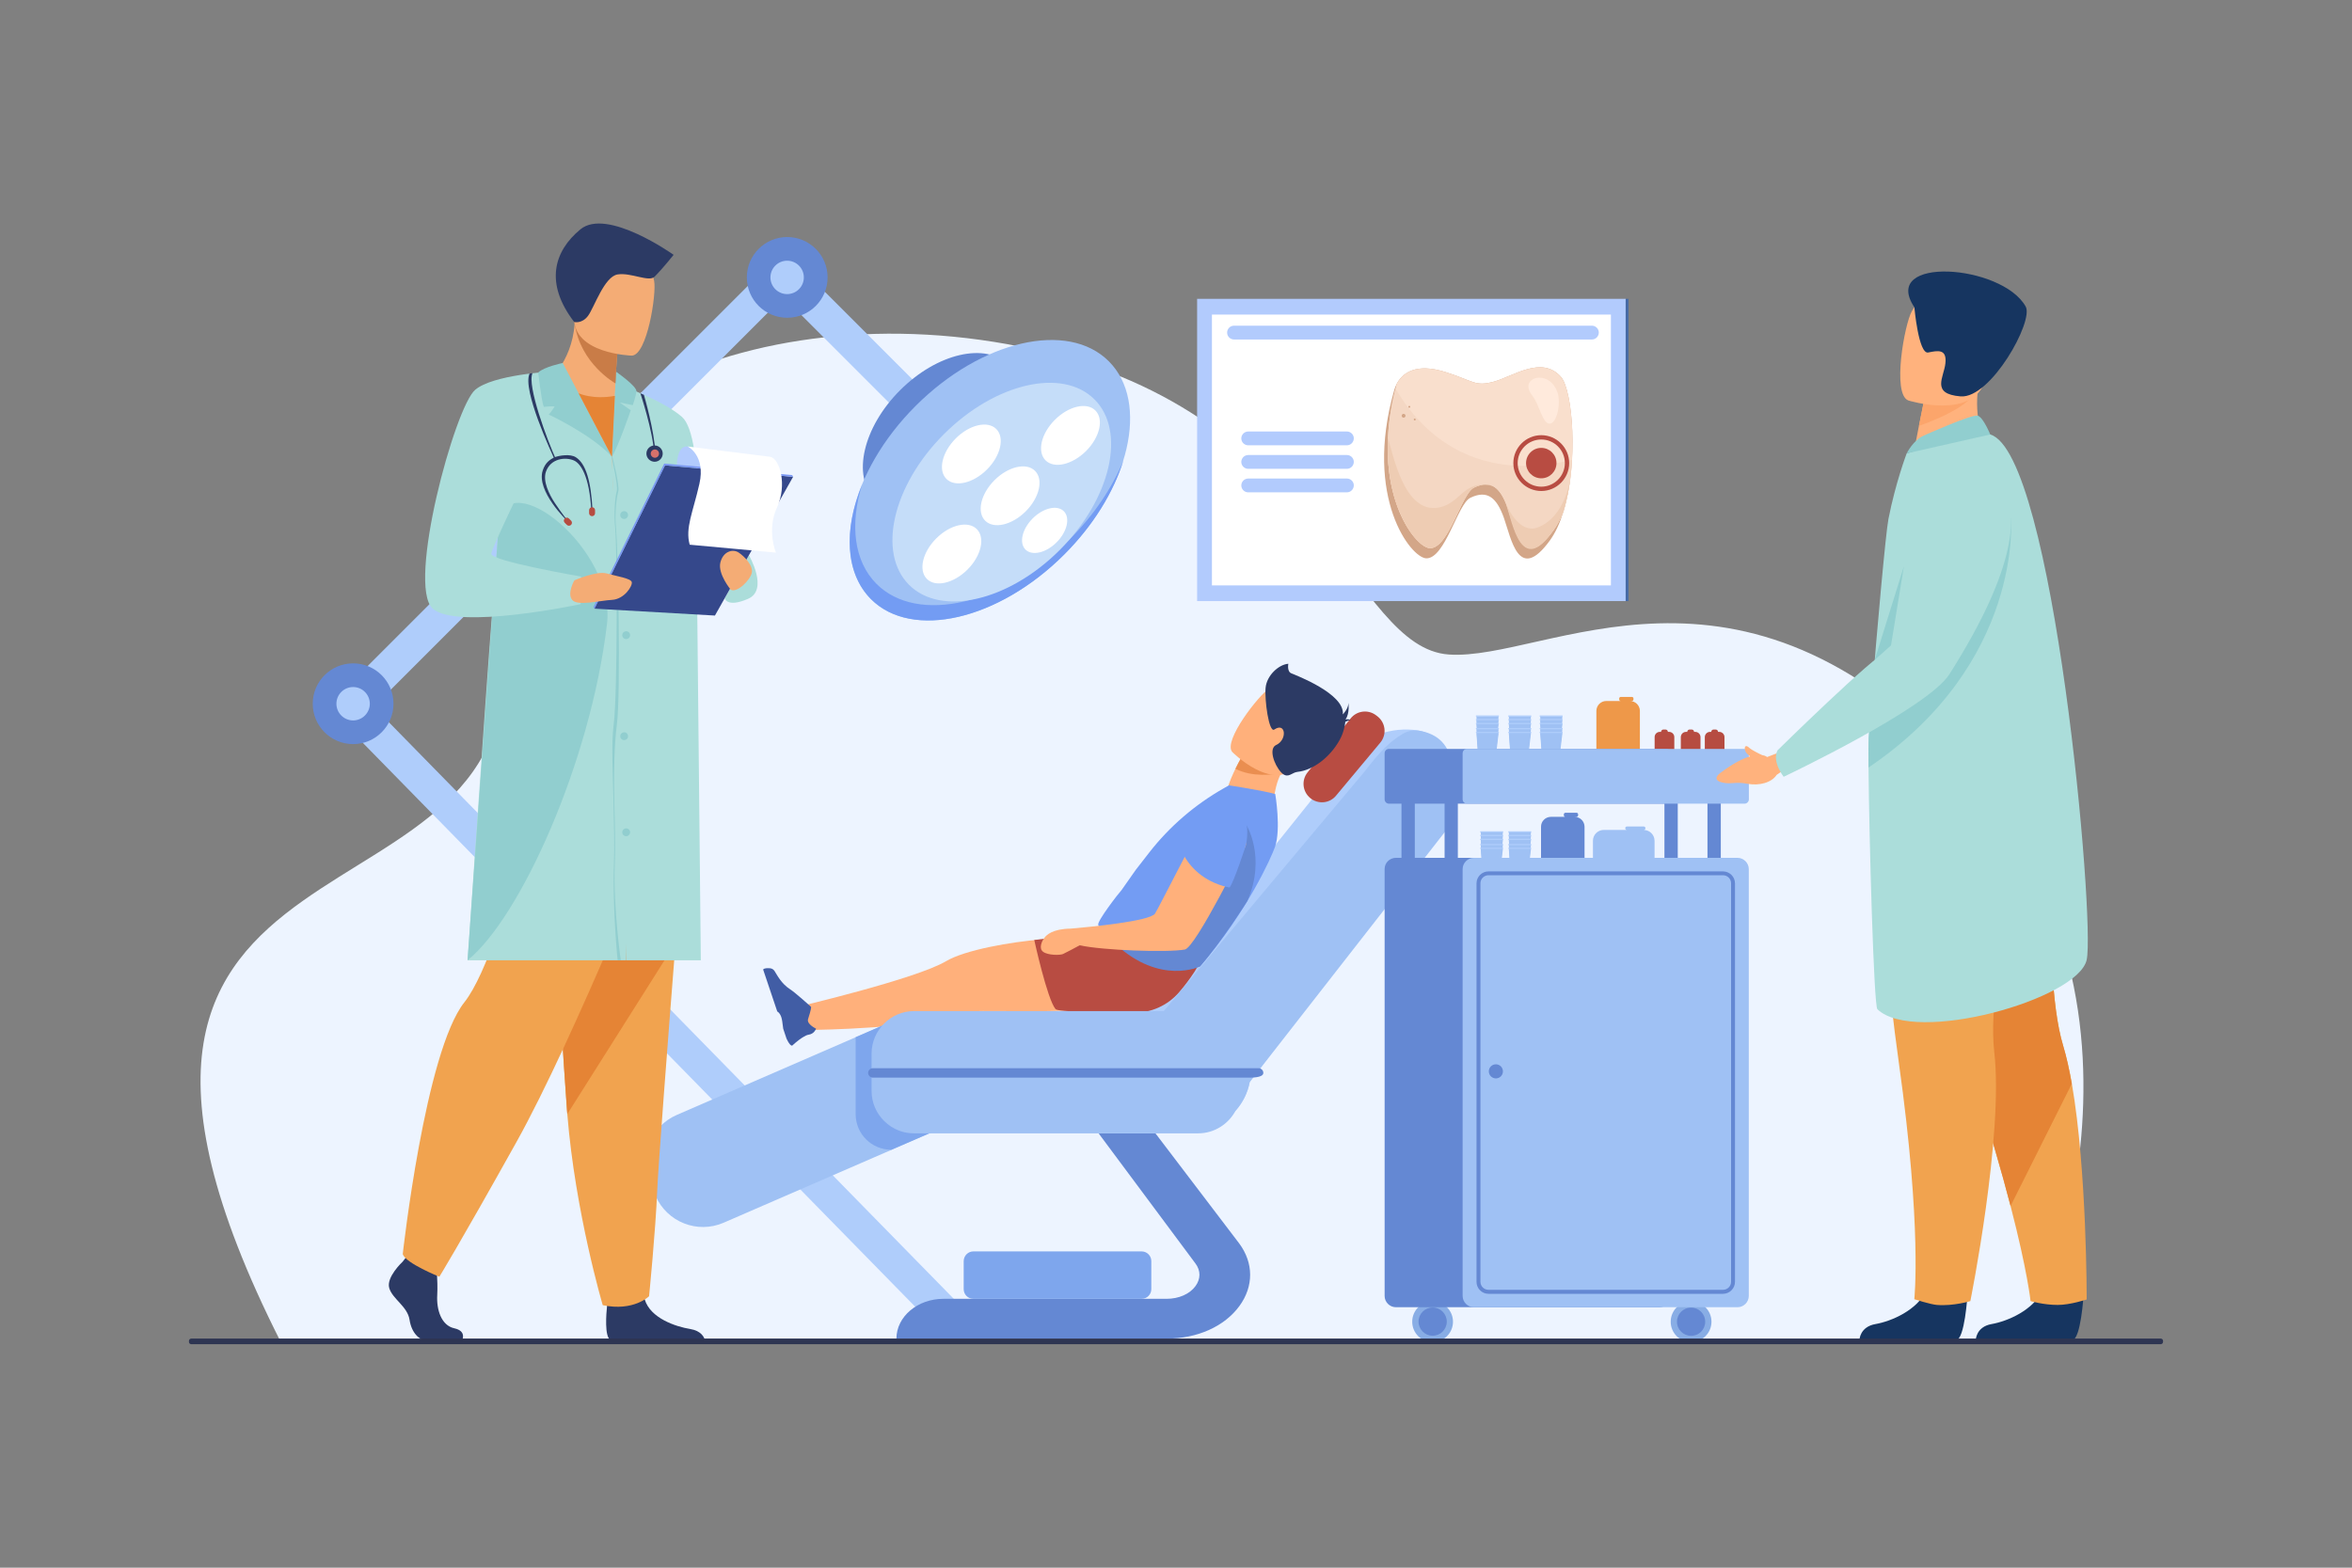 <?xml version="1.0" encoding="utf-8"?>
<!-- Generator: Adobe Illustrator 23.0.5, SVG Export Plug-In . SVG Version: 6.00 Build 0)  -->
<svg version="1.1" id="Layer_1" xmlns="http://www.w3.org/2000/svg" xmlns:xlink="http://www.w3.org/1999/xlink" x="0px" y="0px"
	 viewBox="0 0 3000 2000" style="enable-background:new 0 0 3000 2000;" xml:space="preserve">
<rect x="0" y="0" width="3000" height="2000" fill="#808080" stroke="none"/>
<style type="text/css">
	.st0{display:none;fill:#FFFFFF;}
	.st1{fill:#EDF4FF;}
	.st2{fill:#AFCDFB;}
	.st3{fill:#6488D3;}
	.st4{fill:#7EA6ED;}
	.st5{fill:#FFB07B;}
	.st6{fill:#415DA5;}
	.st7{fill:#EA8E50;}
	.st8{fill:#AA3E39;}
	.st9{fill:#B84C42;}
	.st10{fill:#739CF3;}
	.st11{fill:#2C3A64;}
	.st12{fill:#9FC1F4;}
	.st13{fill:#C5DDF9;}
	.st14{fill:#FFFFFF;}
	.st15{fill:#F1A34F;}
	.st16{fill:#E58435;}
	.st17{fill:#F4AC75;}
	.st18{fill:#ABDDDA;}
	.st19{fill:#91CECF;}
	.st20{fill:#C97C47;}
	.st21{fill:#B64C41;}
	.st22{fill:#D6716B;}
	.st23{fill:#35488B;}
	.st24{fill:#B2CBFD;}
	.st25{fill:#7A97F3;}
	.st26{fill:#88ADE5;}
	.st27{fill:#EE9849;}
	.st28{fill:#163560;}
	.st29{fill:#FFB27D;}
	.st30{fill:#FCA56B;}
	.st31{fill:#466AA5;}
	.st32{fill:#D3A688;}
	.st33{fill:#F9DFCD;}
	.st34{fill:#FFEADC;}
	.st35{fill:#F4D7C3;}
	.st36{fill:#EECCB3;}
	.st37{fill:#2E3552;}
</style>
<rect transform="matrix(-1 -1.224647e-16 1.224647e-16 -1 3000 2000)" class="st0" width="3000" height="2000"/>
<g>
	<path class="st1" d="M2588.3,1709.6c0,0,201.8-415.9-84-727.2C2218.5,671.2,1972.7,843.7,1848,835
		c-124.7-8.6-159.9-306.8-528.8-389c-368.9-82.2-717.6,94.4-680.4,365.6c55.4,404.9-636.4,196.5-281,899.8L2588.3,1709.6z"/>
	<polygon class="st2" points="1199.2,1699.6 418.4,902.4 448.2,872.6 1229,1669.7 	"/>
	<g>
		<g>
			<path class="st3" d="M1143.4,1707.8H1488c39.2,0,74-15.6,93-41.8c18.2-25,18.1-54.8-0.4-79.7l-106.8-140.4h-72.5l123.5,166
				c6.8,9.1,6.8,19.6,0.1,28.8c-7.4,10.2-21.3,16.3-37.1,16.3h-284.3C1170.4,1656.9,1143.4,1679.7,1143.4,1707.8L1143.4,1707.8z"/>
		</g>
		<path class="st4" d="M1241.5,1596.5h214.7c6.7,0,12.3,5.5,12.3,12.3v35.9c0,6.7-5.5,12.3-12.3,12.3h-214.7
			c-6.7,0-12.3-5.5-12.3-12.3v-35.9C1229.3,1602,1234.8,1596.5,1241.5,1596.5z"/>
		<path class="st2" d="M1412.5,1345.5l282.1-352.2c8.2-11.4,16-21.2,23.5-29.4c22.9-25.1,56.8-37.1,90.4-32.1l0,0
			c41.9,8,57.1,54.9,49,96.8l-263.4,351.8c-5.2,27.3-24.4,48.5-48.7,57.8c-2.6,1-5.3,1.9-8,2.6c-10.8,2.8-22.4,3.4-34,1.1l-29.4-5.6
			C1432.1,1428.2,1404.4,1387.4,1412.5,1345.5z"/>
		<path class="st5" d="M1014.8,1285.1l21.9,28.8c0,0,142.8-1.5,187.4-21.7c14.5-6.6,146.9,4.4,184.3-10c8-3.1,14.6-7.2,19.6-12.8
			c28.3-32.6,12.7-69.2,12.7-69.2s-56.9-5.9-111.8-1.7c-39.1,3-98.1,13.4-122.3,27.8C1168.6,1249,1014.8,1285.1,1014.8,1285.1z"/>
		<path class="st6" d="M982.3,1235.3c2.3,0.2,4.4,1.5,5.7,3.6c3.4,5.2,8.4,15.9,20.1,23.4c6.5,4.2,26.3,22.1,26.3,22.1l0.1,0.1
			c0.2,0.5,0.3,3-3.8,15.6c-2.1,6.5,10.2,12.2,10.2,12.2s-0.7,2.1-2.5,4.1c-1.4,1.6-3.7,3.1-6.9,3.6c-4.5,0.6-11.6,5.9-16.2,9.7
			c-2.8,2.3-4.8,4.2-4.8,4.2s-2.5,1.5-7.3-8.9l-4.2-12.6c-0.8-4.4-0.8-7.9-1.8-12.4c-1.5-6.8-4.8-9-5.6-9.5
			c-0.1-0.1-0.2-0.1-0.2-0.1l-18-53.5C974.6,1235,979,1235,982.3,1235.3z"/>
		<path class="st5" d="M1595.9,945.4c0,0-10.9,16.7-20.1,35.4c-3.9,8-7.5,16.4-9.8,24l57.7,34.2c0,0-0.6-33.1,10.6-52.6
			c0.7-1.2,1.4-2.3,2.1-3.3c2.3-3.2,5-5.9,8.2-7.7l-5.3-8.1l-21.6-10.8L1595.9,945.4z"/>
		<path class="st7" d="M1595.9,945.4c0,0-10.9,16.7-20.1,35.4c21.9,11.2,48.8,7.4,58.5,5.5c0.7-1.2,1.4-2.3,2.1-3.3l-8.6-13.2
			l-10.1-13.5L1595.9,945.4z"/>
		<path class="st5" d="M1571.8,959.4c0,0,50.3,50.7,81.3,18.9c31.1-31.8,58.5-46.7,27.7-80.4c-30.8-33.7-49-27.7-61.9-19.6
			C1606,886.3,1559.5,945.4,1571.8,959.4z"/>
		<path class="st8" d="M1327.6,1202.6c-0.2,3.3,0.1,30.7,17.7,42.7c11.4,7.9,39.2,27,65.9,36.9c7.8-3.5,14.3-7.9,18.9-13.8
			c26.6-34,9.2-69.8,9.2-69.8S1382.2,1195.6,1327.6,1202.6z"/>
		<path class="st9" d="M1514.7,1185.2c0,0-63.3,16.9-109.3-1.9c0,0-39.6,11.1-86.2,15.9c0,0,16.5,75.4,27.1,88.1
			c3.4,4.1,60.9,4.2,98.8,4.8c22.7,0.4,44.4-9.3,59.1-26.5c6.1-7.1,12.6-15.5,18.9-25.1C1546.7,1205,1514.7,1185.2,1514.7,1185.2z"
			/>
		<path class="st10" d="M1430.5,1135.6l18.2-25.9l17.1-22c26-33.4,58.5-61.3,95.4-82.2l6.4-3.6c0,0,42.8,6.5,59,11.1
			c0,0,7.6,44.6-0.3,67.4c-4.7,13.3-35,81.9-95.6,152.5c0,0-52,18.6-96.3-22.4c-6.8-6.1-28.9-16.5-33.6-30.6
			C1399.2,1175.2,1427,1139.2,1430.5,1135.6z"/>
		<path class="st9" d="M1704.1,1015.1l56.5-67.7c8.6-10.3,6.8-25.7-4-33.8l-1.6-1.2c-10.1-7.6-24.5-5.7-32.3,4.2l-54.9,68.8
			c-8,10-6.5,24.5,3.4,32.7h0C1681.1,1026.4,1695.9,1025.1,1704.1,1015.1z"/>
		<path class="st11" d="M1722.9,918.5c0,0-3-1.4-6.6-0.7c0,0,0-0.1,0-0.1c5.5-7.8,3.6-21,3.6-21c0.3,7.2-7.1,14.7-7.1,14.7
			c2.7-26.2-59.9-50-65.7-52.4c-5.8-2.4-3.8-12.2-3.8-12.2c-12.6,1-27.6,15.2-29,30.6c-1.5,15.4,4.2,57.9,11.1,53.3
			c14.8-10,16.7,13.3,2.4,19.7c-9.8,4.4-2.9,24.8,6.1,34.7c7.3,8,12.2,2.6,17.3,0.6c1.3-0.5,2.6-0.8,3.9-1
			c19.3-2,41.2-18.2,53.7-40.8c5-9,6.7-18.4,7.2-23.1C1717.7,920.1,1721,918.7,1722.9,918.5z"/>
		<path class="st3" d="M1589.3,1051.6c0,0,26.4,41.4,1.7,97.9c0,0-32.5,51.5-60.3,83.4c0,0-50.4,24.8-108.1-28.6l60.3-25.7
			L1589.3,1051.6z"/>
		<path class="st5" d="M1332.8,1195.6c1.9-2.3,9.2-10.6,32.8-10.9l0,0c25.8-2.2,101-9.5,107.6-19.1c4.5-6.5,66.2-130.5,71.6-131.3
			c17.8-2.6,48.6,29.4,44,45.1c0,0-63.6,129.5-77.6,132c-22.7,4-103.9,1.1-134.1-5.4c-3.7,2-17.8,9.6-21.2,11.1
			c-3.9,1.7-19.1,1.7-25.2-2.7C1324.6,1210.1,1328.6,1200.6,1332.8,1195.6z"/>
		<path class="st10" d="M1510,1091.1c10.6,19.7,31.1,35.9,58.3,41.2c5.4-6.4,20.5-52.9,20.5-52.9c4.6-15.7,6.1-69.4-42.5-50
			C1516,1041.6,1513.9,1080.6,1510,1091.1z"/>
		<path class="st12" d="M923,1559.9l268.9-116.8l-59.8-137.5l-268.9,116.8c-33.4,14.5-48.7,53.3-34.2,86.7l7.2,16.6
			C850.8,1559.1,889.6,1574.4,923,1559.9z"/>
		<path class="st4" d="M1091.4,1421.4v-98.2l40.7-17.7l59.8,137.5l-54.9,23.8l0,0C1111.8,1466.9,1091.4,1446.6,1091.4,1421.4z"/>
		<path class="st12" d="M1165.9,1289.9h318.5L1740.8,984c20.2-26.4,32.5-38.3,48.3-47.7c6.7-4,14.6-5.3,22.3-3.9l0,0
			c0.9,0.2,1.7,0.3,2.6,0.5c51.1,11.7,38.3,67.1,39.7,114.7l-259.7,332.8c-2.7,14-9,26.4-17.9,36.4c-9.2,17.4-27.4,29.1-47.9,29.1
			h-362.5c-6.5,0-12.7-1.2-18.5-3.3c-7.4-2.7-14.1-7.1-19.6-12.6c-9.8-9.8-15.9-23.3-15.9-38.2l0,0v-31.6V1344
			C1111.8,1314.3,1136.1,1289.9,1165.9,1289.9z"/>
		<path class="st3" d="M1113.4,1374.8h479.2c3.3,0,18.8,0.3,18.8-6l0,0c0-3.3-2.7-6-6-6h-492.1c-3.3,0-6,2.7-6,6l0,0
			C1107.4,1372.1,1110.1,1374.8,1113.4,1374.8z"/>
	</g>
	
		<rect x="308.9" y="604.6" transform="matrix(-0.707 0.707 -0.707 -0.707 1675.868 557.346)" class="st2" width="827.2" height="42.2"/>
	
		<rect x="977" y="414.4" transform="matrix(-0.707 -0.707 0.707 -0.707 1545.386 1511.143)" class="st2" width="217.4" height="42.2"/>
	<g>
		<path class="st3" d="M1148,497.9c-47.2,47.2-61.6,109.5-32.1,139c29.5,29.5,91.7,15.1,139-32.1c47.2-47.2,61.6-109.5,32.1-139
			C1257.5,436.2,1195.2,450.6,1148,497.9z"/>
		
			<ellipse transform="matrix(0.707 -0.707 0.707 0.707 -63.325 1072.33)" class="st12" cx="1262.8" cy="612.6" rx="214.6" ry="134"/>
		<path class="st10" d="M1099.5,618.5c-15.6,50.4-10.5,97.3,18.5,126.4c52.3,52.3,162.7,26.8,246.5-57
			c31.3-31.3,54.5-66.3,68.5-100.6c-12.5,40.3-38.2,82.8-75.5,120.1c-83.8,83.8-194.1,109.3-246.5,57
			C1078.3,731.5,1076,676,1099.5,618.5z"/>
		
			<ellipse transform="matrix(0.707 -0.707 0.707 0.707 -69.622 1087.532)" class="st13" cx="1278" cy="627.8" rx="167.3" ry="104.5"/>
		<path class="st14" d="M1268.5,612.6c-17.6,17.6-22.9,40.7-11.9,51.7c11,11,34.1,5.6,51.7-11.9c17.6-17.6,22.9-40.7,11.9-51.7
			C1309.2,589.7,1286,595.1,1268.5,612.6z"/>
		
			<ellipse transform="matrix(0.707 -0.707 0.707 0.707 -46.563 1045.856)" class="st14" cx="1239.2" cy="579.1" rx="45" ry="28.1"/>
		<path class="st14" d="M1345.5,535.6c-17.6,17.6-22.9,40.7-11.9,51.7c11,11,34.1,5.6,51.7-11.9c17.6-17.6,22.9-40.7,11.9-51.7
			C1386.2,512.7,1363.1,518,1345.5,535.6z"/>
		<path class="st14" d="M1194.2,686.9c-17.6,17.6-22.9,40.7-11.9,51.7s34.1,5.6,51.7-11.9c17.6-17.6,22.9-40.7,11.9-51.7
			C1234.9,664,1211.8,669.3,1194.2,686.9z"/>
		<path class="st14" d="M1317.2,661.4c-13.5,13.5-17.6,31.3-9.2,39.7c8.4,8.4,26.2,4.3,39.7-9.2c13.5-13.5,17.6-31.3,9.2-39.7
			C1348.5,643.8,1330.7,647.9,1317.2,661.4z"/>
	</g>
	<circle class="st3" cx="1004.1" cy="353.9" r="51.5"/>
	<path class="st2" d="M982.7,353.9c0,11.8,9.6,21.3,21.3,21.3c11.8,0,21.3-9.6,21.3-21.3c0-11.8-9.6-21.3-21.3-21.3
		C992.3,332.6,982.7,342.1,982.7,353.9z"/>
	<circle class="st3" cx="450.4" cy="897.8" r="51.5"/>
	<path class="st2" d="M429.1,897.8c0,11.8,9.6,21.3,21.3,21.3s21.3-9.6,21.3-21.3c0-11.8-9.6-21.3-21.3-21.3S429.1,886,429.1,897.8z
		"/>
	<g>
		<g>
			<path class="st11" d="M513.6,1609.6c0,0-21.3,19.7-17.1,33.7c4.1,14,23.3,23.3,25.9,40.5c2.6,17.1,13,26.5,22.3,26.5
				c9.3,0,44.5,0,44.5,0s6.9-12-9.7-15.7c-16.6-3.6-22.9-23.7-21.8-42.4c1-18.7-1.6-43.6-1.6-43.6l-35.3-8.3L513.6,1609.6z"/>
			<path class="st11" d="M778.7,1709.5c0.3,0.2,0.8,0.3,1.4,0.5h119.1c-1-4.2-4.9-12.2-18.8-14.5c-18.6-3-50.8-13.8-58-37.6
				c-0.2-0.8-0.4-1.6-0.6-2.3c-5.7-25.4-47.2,7.8-47.2,7.8s-0.1,1-0.3,2.7C773.3,1675.4,770.8,1705.5,778.7,1709.5z"/>
			<path class="st15" d="M875.4,1029.6c0,0-6.3,78.6-13.7,173.2c-10.1,128.4-22.2,286.1-23.4,316c-2.1,51.9-10.4,134.9-10.4,134.9
				s-19.7,19.7-59.1,11.4c0,0-35.1-118.5-45.2-243.8c-0.2-2.1-0.3-4.1-0.5-6.2c-9.3-127.6-23.9-396.3-23.9-396.3L875.4,1029.6z"/>
			<path class="st16" d="M875.4,1029.6c0,0-6.3,78.6-13.7,173.2l-138.1,218.5c-0.2-2.1-0.3-4.1-0.5-6.2
				c-9.3-127.6-23.9-396.3-23.9-396.3L875.4,1029.6z"/>
			<path class="st15" d="M846.7,1039c0,0-113.6,284.8-188.3,418.6c-74.7,133.8-98,171.2-98,171.2s-42.8-17.1-46.7-28.8
				c0,0,28.6-258.4,78.6-321.3c28.3-35.6,61.5-142.4,63-179.7c1.6-37.3,10.1-111.3,10.1-111.3L846.7,1039z"/>
		</g>
		<g>
			<path class="st17" d="M811.9,511.7C769.5,525,696.3,489,696.3,489s33-24.8,36.7-76.2c0.1-0.7,0.1-1.4,0.1-2.1
				c0.2-3.8,0.3-7.8,0.1-11.9l11.6,9.3l43.4,35c0,0-2.2,17.2-3.1,46c6.9,3.8,12.4,7.9,16.5,11.6
				C808.5,506.8,811.9,511.7,811.9,511.7z"/>
			<path class="st17" d="M649.3,483.5c0,0,111.9-17.6,185.6,31.1c0,0,50.1,327.4,6.5,358.3c-43.6,31-192.1,0-192.1,0V483.5z"/>
			<path class="st18" d="M798.6,1225.1H596.4c0,0,23.5-345,30.2-428.9c5.5-68.1,17-231.4,21.1-290.7c1-13.8,1.5-22,1.5-22l48.3-8.2
				l82.9,107.4c0,0,13.1,286.5,12.6,331.7c-0.5,45.2,5.2,221.1,5.5,250.7C798.9,1194.7,798.6,1225.1,798.6,1225.1z"/>
			<path class="st18" d="M780.5,582.7l18.1,642.4h95.3c0,0-4.4-422.5-4.7-461.3c-0.3-38.8,10.4-206-19.4-232
				c-24.8-21.7-84.6-42.8-84.6-42.8L780.5,582.7z"/>
			<path class="st19" d="M785.7,474.2c0,0,27.2,18.7,26.1,25.4c-1,6.7-4.7,17.3-4.7,17.3l-16.6-3.4l14,9.9c0,0-15.9,46.4-24,59.3
				L785.7,474.2z"/>
			<path class="st19" d="M636.4,665.6c11.9-73.1,149.3,34.9,137.8,130.7c-21.1,177.3-111.1,375-177.8,428.8L636.4,665.6z"/>
			<path class="st20" d="M733,412.8c-0.2-1.3-0.6-2-0.6-2l0.7-0.2l11.7-2.5l43.4,35c0,0-1.9,16.3-3.2,46
				C784.9,489,740.3,464.3,733,412.8z"/>
			<path class="st17" d="M805.9,453.7c0,0-75.5-2.1-73.5-49.1c2-47-6.3-78.9,42-79.6c48.3-0.6,56.9,17.7,60,33.6
				C837.5,374.4,825.6,453,805.9,453.7z"/>
			<path class="st11" d="M732.4,410.8c0,0,9.8,2.6,17.6-7.8c7.8-10.4,20.8-50.4,37.9-52.9c17.1-2.6,39.7,10.1,47,2.9
				c10.6-10.6,24.3-27.9,24.3-27.9s-85-60.6-118.9-32.5C706.4,320.5,694.5,361.5,732.4,410.8z"/>
			<g>
				<path class="st11" d="M834.4,578.7c-1.6-29.1-17.5-76.5-17.6-77l4.5,2c0.6,1.9,13.2,45.2,14.8,74.9L834.4,578.7z"/>
			</g>
			<g>
				<path class="st11" d="M724.4,665.6c-1.6-1.7-40.5-39-32.2-65.2c3.2-10.2,9.2-14.2,15.5-17.2c5.9-2.1,19.6-4.4,26.7,0.1
					c12.9,8.1,19.5,30.7,21.4,68.1l-1.6,0.1c-2.3-44.4-13.7-60.5-22.3-64.1c-10.8-4.6-29.6-2.7-35.6,14.5
					c-4.1,11.9,3.9,28.4,11.4,39.8c8.3,12.6,17.3,23.8,17.4,23.9H724.4z"/>
			</g>
			<path class="st21" d="M728.4,669.6L728.4,669.6c-1.5,1.5-3.9,1.5-5.4,0l-2.7-2.7c-1.5-1.5-1.5-3.9,0-5.4l0,0
				c1.5-1.5,3.9-1.5,5.4,0l2.7,2.7C729.9,665.7,729.9,668.1,728.4,669.6z"/>
			<path class="st21" d="M755.2,658.5L755.2,658.5c-2.1,0-3.8-1.7-3.8-3.8v-3.8c0-2.1,1.7-3.8,3.8-3.8l0,0c2.1,0,3.8,1.7,3.8,3.8
				v3.8C759,656.8,757.3,658.5,755.2,658.5z"/>
			<path class="st11" d="M824.5,578.7c0-5.7,4.6-10.4,10.4-10.4c5.7,0,10.4,4.6,10.4,10.4c0,5.7-4.6,10.4-10.4,10.4
				C829.2,589,824.5,584.4,824.5,578.7z"/>
			<path class="st22" d="M830,578.7c0-2.9,2.4-5.3,5.3-5.3c2.9,0,5.3,2.4,5.3,5.3c0,2.9-2.4,5.3-5.3,5.3
				C832.4,583.9,830,581.6,830,578.7z"/>
			<g>
				<path class="st19" d="M787.8,1225.1c-0.1-0.6-6.6-65.4-4.7-121.6c0.8-23.8,0.1-51.7-0.5-78.7c-0.9-38.5-3-75.7,0.1-99.9
					c5.3-41.4,4.3-229.7,2.1-250.1c-2.1-19.9-0.1-41.7,1.9-48.3c2-6.7-6.6-43.4-6.7-43.8l1-0.3c0.4,1.5,9.7,37.7,7.6,44.7
					c-2,6.5-4.9,27.8-2.8,47.5c2.2,20.4,6.4,208.6,1,250.1c-3.1,24.1-4.2,61.4-3.2,99.9c0.7,27,1.3,55,0.5,78.8
					c-1.9,56.2,7.7,120.9,7.7,121.6H787.8z"/>
			</g>
			<path class="st18" d="M955.3,708.4c0,0,25.6,44-1.2,55.6c-26.8,11.6-29.7-0.6-29.7-0.6L955.3,708.4z"/>
			<path class="st18" d="M740.9,735.5c0,0,4.1,8.3,3.6,15.7c-0.5,7.8-4.1,19.6-4.1,19.6s-157.9,33.6-188.6,5.5
				c-33-30.2,28.2-256.8,54.3-279c11.3-9.6,35-15.4,57-18.9c12.1-1.9,23.6-3.1,32.2-3.9c8.8-0.8,14.6-1,14.6-1l-3.6,13.2l-13.8,51.2
				l-16.1,59.7c0,0-48.3,99.4-49.8,108.7C625,715.6,740.9,735.5,740.9,735.5z"/>
			<path class="st19" d="M780.5,582.7l-62.7-119.6c0,0-23.4,4.7-31.3,12.1c0,0,4,36,7.1,43.9c0,0,12.1-1.4,13.8-0.3
				c0,0-5.9,9-7.6,10C699.8,528.8,754.4,554.2,780.5,582.7z"/>
			<g>
				<path class="st11" d="M707.9,587.3c-4.3-9.5-42.1-90.1-32.4-110.7l3.7-0.5c-7.3,15.6,18.9,85.7,30.3,110.8L707.9,587.3z"/>
			</g>
			<path class="st19" d="M791.1,657.1c0-2.8,2.3-5,5-5c2.8,0,5,2.3,5,5c0,2.8-2.3,5-5,5C793.4,662.2,791.1,659.9,791.1,657.1z"/>
			<path class="st19" d="M791.1,939.2c0-2.8,2.3-5,5-5c2.8,0,5,2.3,5,5c0,2.8-2.3,5-5,5C793.4,944.3,791.1,942,791.1,939.2z"/>
			<path class="st19" d="M793.7,810.3c0-2.8,2.3-5,5-5c2.8,0,5,2.3,5,5c0,2.8-2.3,5-5,5C795.9,815.4,793.7,813.1,793.7,810.3z"/>
			<path class="st19" d="M793.7,1061.8c0-2.8,2.3-5,5-5c2.8,0,5,2.3,5,5s-2.3,5-5,5C795.9,1066.8,793.7,1064.6,793.7,1061.8z"/>
			<path class="st16" d="M738,501.7c0,0,18.1,8.6,46.3,3.3l-3.8,77.7L738,501.7z"/>
			<g>
				<polygon class="st23" points="848.2,593.7 1011.6,608.3 911.9,785.3 758.2,776.5 				"/>
				<path class="st24" d="M863.3,592.9c0,0,0.1-25,13.9-23.3c13.8,1.7,18,26.9,18,26.9L863.3,592.9z"/>
				<polygon class="st25" points="1010.5,606.1 847.2,591.4 757.1,774.3 758.2,776.6 848.3,593.7 1011.6,608.3 				"/>
				<path class="st14" d="M877.2,569.6c0,0,23.1,11.3,14.9,47.6c-8.2,36.3-18.3,56.2-12.4,77.7l110,10.1c0,0-12-28.5,1.3-57.4
					c13.3-28.9,3.8-61.9-8.3-64.8L877.2,569.6z"/>
			</g>
			<path class="st17" d="M932.1,752.4c0,0-16.7-20.1-13.3-34.6c3.5-14.5,15.9-17.9,23.5-12.8c7.6,5.1,18.7,16.9,16.6,25.9
				C956.9,739.9,940.6,756.6,932.1,752.4z"/>
			<path class="st17" d="M732.6,740.4c0,0,28.3-12.5,41.3-8.8c13,3.6,30.5,6.2,31.9,10.9c1.4,4.7-9.3,22-25.3,22.8
				c-15.9,0.9-44,8.3-50.7,0C723,757,732.6,740.4,732.6,740.4z"/>
		</g>
	</g>
	<g>
		<g>
			<g>
				<path class="st26" d="M2183,1686.2c0-14.3-11.6-26-26-26c-14.3,0-26,11.6-26,26s11.6,26,26,26
					C2171.3,1712.2,2183,1700.6,2183,1686.2z"/>
				<path class="st3" d="M2175,1686.2c0-10-8.1-18-18-18c-10,0-18,8.1-18,18c0,10,8.1,18,18,18C2167,1704.3,2175,1696.2,2175,1686.2
					z"/>
			</g>
			<g>
				<path class="st26" d="M1853.3,1686.2c0-14.3-11.6-26-26-26s-26,11.6-26,26s11.6,26,26,26S1853.3,1700.6,1853.3,1686.2z"/>
				
					<ellipse transform="matrix(1.315417e-02 -1 1 1.315417e-02 117.146 3491.187)" class="st3" cx="1827.3" cy="1686.2" rx="18" ry="18"/>
			</g>
			<g>
				<path class="st12" d="M2045.6,1058.8h29.6c-1.2,0-2.2-1-2.2-2.2c0-1.2,1-2.2,2.2-2.2h21.4c1.2,0,2.2,1,2.2,2.2
					c0,1.2-1,2.2-2.2,2.2h-0.1c7.6,0,13.9,6.2,13.9,13.9v73.9c0,7.6-6.2,13.9-13.9,13.9h-50.8c-7.6,0-13.9-6.2-13.9-13.9v-73.9
					C2031.8,1065,2038,1058.8,2045.6,1058.8z"/>
				<path class="st3" d="M1978.2,1042.1h18.5c-1.1,0-2-0.9-2-2v-1.2c0-1.1,0.9-2,2-2h14.2c1.1,0,2,0.9,2,2v1.2c0,1.1-0.9,2-2,2h-2.5
					c7,0,12.7,5.7,12.7,12.7v95.2c0,7-5.7,12.7-12.7,12.7h-30.1c-7,0-12.7-5.7-12.7-12.7v-95.2
					C1965.5,1047.8,1971.2,1042.1,1978.2,1042.1z"/>
			</g>
			<g>
				<g>
					<polygon class="st12" points="1926.9,1095.8 1948.8,1095.8 1952.8,1062 1924.5,1062 					"/>
					<path class="st2" d="M1924.3,1060.5h28.4c0.3,0,0.5,0.2,0.5,0.5v0.5c0,0.3-0.2,0.5-0.5,0.5h-28.4c-0.3,0-0.5-0.2-0.5-0.5v-0.5
						C1923.8,1060.7,1924,1060.5,1924.3,1060.5z"/>
				</g>
				<g>
					<polygon class="st12" points="1926.9,1100.4 1948.8,1100.4 1952.8,1066.6 1924.5,1066.6 					"/>
					<path class="st2" d="M1924.3,1065.1h28.4c0.3,0,0.5,0.2,0.5,0.5v0.5c0,0.3-0.2,0.5-0.5,0.5h-28.4c-0.3,0-0.5-0.2-0.5-0.5v-0.5
						C1923.8,1065.3,1924,1065.1,1924.3,1065.1z"/>
				</g>
				<g>
					<polygon class="st12" points="1926.9,1105.4 1948.8,1105.4 1952.8,1071.6 1924.5,1071.6 					"/>
					<path class="st2" d="M1924.3,1070.1h28.4c0.3,0,0.5,0.2,0.5,0.5v0.5c0,0.3-0.2,0.5-0.5,0.5h-28.4c-0.3,0-0.5-0.2-0.5-0.5v-0.5
						C1923.8,1070.3,1924,1070.1,1924.3,1070.1z"/>
				</g>
				<g>
					<polygon class="st12" points="1926.9,1111.9 1948.8,1111.9 1952.8,1078.1 1924.5,1078.1 					"/>
					<path class="st2" d="M1924.3,1076.7h28.4c0.3,0,0.5,0.2,0.5,0.5v0.5c0,0.3-0.2,0.5-0.5,0.5h-28.4c-0.3,0-0.5-0.2-0.5-0.5v-0.5
						C1923.8,1076.9,1924,1076.7,1924.3,1076.7z"/>
				</g>
				<g>
					<polygon class="st12" points="1926.9,1116.7 1948.8,1116.7 1952.8,1083 1924.5,1083 					"/>
					<path class="st2" d="M1924.3,1081.5h28.4c0.3,0,0.5,0.2,0.5,0.5v0.5c0,0.3-0.2,0.5-0.5,0.5h-28.4c-0.3,0-0.5-0.2-0.5-0.5v-0.5
						C1923.8,1081.7,1924,1081.5,1924.3,1081.5z"/>
				</g>
			</g>
			<g>
				<g>
					<path class="st21" d="M2181.1,933.7h1.6c0,0,0,0,0,0c0-1.7,1.4-3,3-3h2.7c1.7,0,3,1.4,3,3c0,0,0,0,0,0h1.6c3.6,0,6.6,3,6.6,6.6
						v58.3c0,3.6-3,6.6-6.6,6.6h-11.9c-3.6,0-6.6-3-6.6-6.6v-58.3C2174.6,936.6,2177.5,933.7,2181.1,933.7z"/>
					<path class="st21" d="M2150.5,933.7h1.6c0,0,0,0,0,0c0-1.7,1.4-3,3-3h2.7c1.7,0,3,1.4,3,3c0,0,0,0,0,0h1.6c3.6,0,6.6,3,6.6,6.6
						v58.3c0,3.6-3,6.6-6.6,6.6h-11.9c-3.6,0-6.6-3-6.6-6.6v-58.3C2144,936.6,2146.9,933.7,2150.5,933.7z"/>
					<path class="st21" d="M2117.1,933.7h1.6c0,0,0,0,0,0c0-1.7,1.4-3,3-3h2.7c1.7,0,3,1.4,3,3c0,0,0,0,0,0h1.6c3.6,0,6.6,3,6.6,6.6
						v58.3c0,3.6-3,6.6-6.6,6.6h-11.9c-3.6,0-6.6-3-6.6-6.6v-58.3C2110.5,936.6,2113.5,933.7,2117.1,933.7z"/>
					<path class="st27" d="M2048.8,894.3h18.5c-1.1,0-2-0.9-2-2v-1.2c0-1.1,0.9-2,2-2h14.2c1.1,0,2,0.9,2,2v1.2c0,1.1-0.9,2-2,2
						h-2.5c7,0,12.7,5.7,12.7,12.7v95.2c0,7-5.7,12.7-12.7,12.7h-30.1c-7,0-12.7-5.7-12.7-12.7V907
						C2036.2,900,2041.9,894.3,2048.8,894.3z"/>
				</g>
				<g>
					<g>
						<polygon class="st12" points="1926.9,947.9 1948.8,947.9 1952.8,914.1 1924.5,914.1 						"/>
						<path class="st2" d="M1924.3,912.7h28.4c0.3,0,0.5,0.2,0.5,0.5v0.5c0,0.3-0.2,0.5-0.5,0.5h-28.4c-0.3,0-0.5-0.2-0.5-0.5v-0.5
							C1923.8,912.9,1924,912.7,1924.3,912.7z"/>
					</g>
					<g>
						<polygon class="st12" points="1926.9,952.5 1948.8,952.5 1952.8,918.7 1924.5,918.7 						"/>
						<path class="st2" d="M1924.3,917.3h28.4c0.3,0,0.5,0.2,0.5,0.5v0.5c0,0.3-0.2,0.5-0.5,0.5h-28.4c-0.3,0-0.5-0.2-0.5-0.5v-0.5
							C1923.8,917.5,1924,917.3,1924.3,917.3z"/>
					</g>
					<g>
						<polygon class="st12" points="1926.9,957.5 1948.8,957.5 1952.8,923.7 1924.5,923.7 						"/>
						<path class="st2" d="M1924.3,922.3h28.4c0.3,0,0.5,0.2,0.5,0.5v0.5c0,0.3-0.2,0.5-0.5,0.5h-28.4c-0.3,0-0.5-0.2-0.5-0.5v-0.5
							C1923.8,922.5,1924,922.3,1924.3,922.3z"/>
					</g>
					<g>
						<polygon class="st12" points="1926.9,964.1 1948.8,964.1 1952.8,930.3 1924.5,930.3 						"/>
						<path class="st2" d="M1924.3,928.8h28.4c0.3,0,0.5,0.2,0.5,0.5v0.5c0,0.3-0.2,0.5-0.5,0.5h-28.4c-0.3,0-0.5-0.2-0.5-0.5v-0.5
							C1923.8,929,1924,928.8,1924.3,928.8z"/>
					</g>
					<g>
						<polygon class="st12" points="1926.9,968.9 1948.8,968.9 1952.8,935.1 1924.5,935.1 						"/>
						<path class="st2" d="M1924.3,933.7h28.4c0.3,0,0.5,0.2,0.5,0.5v0.5c0,0.3-0.2,0.5-0.5,0.5h-28.4c-0.3,0-0.5-0.2-0.5-0.5v-0.5
							C1923.8,933.9,1924,933.7,1924.3,933.7z"/>
					</g>
				</g>
				<g>
					<g>
						<polygon class="st12" points="1967,947.9 1988.9,947.9 1992.9,914.1 1964.5,914.1 						"/>
						<path class="st2" d="M1964.3,912.7h28.4c0.3,0,0.5,0.2,0.5,0.5v0.5c0,0.3-0.2,0.5-0.5,0.5h-28.4c-0.3,0-0.5-0.2-0.5-0.5v-0.5
							C1963.9,912.9,1964.1,912.7,1964.3,912.7z"/>
					</g>
					<g>
						<polygon class="st12" points="1967,952.5 1988.9,952.5 1992.9,918.7 1964.5,918.7 						"/>
						<path class="st2" d="M1964.3,917.3h28.4c0.3,0,0.5,0.2,0.5,0.5v0.5c0,0.3-0.2,0.5-0.5,0.5h-28.4c-0.3,0-0.5-0.2-0.5-0.5v-0.5
							C1963.9,917.5,1964.1,917.3,1964.3,917.3z"/>
					</g>
					<g>
						<polygon class="st12" points="1967,957.5 1988.9,957.5 1992.9,923.7 1964.5,923.7 						"/>
						<path class="st2" d="M1964.3,922.3h28.4c0.3,0,0.5,0.2,0.5,0.5v0.5c0,0.3-0.2,0.5-0.5,0.5h-28.4c-0.3,0-0.5-0.2-0.5-0.5v-0.5
							C1963.9,922.5,1964.1,922.3,1964.3,922.3z"/>
					</g>
					<g>
						<polygon class="st12" points="1967,964.1 1988.9,964.1 1992.9,930.3 1964.5,930.3 						"/>
						<path class="st2" d="M1964.3,928.8h28.4c0.3,0,0.5,0.2,0.5,0.5v0.5c0,0.3-0.2,0.5-0.5,0.5h-28.4c-0.3,0-0.5-0.2-0.5-0.5v-0.5
							C1963.9,929,1964.1,928.8,1964.3,928.8z"/>
					</g>
					<g>
						<polygon class="st12" points="1992.9,935.1 1988.9,968.9 1967,968.9 1964.5,935.1 						"/>
						<path class="st2" d="M1964.3,933.7h28.4c0.3,0,0.5,0.2,0.5,0.5v0.5c0,0.3-0.2,0.5-0.5,0.5h-28.4c-0.3,0-0.5-0.2-0.5-0.5v-0.5
							C1963.9,933.9,1964.1,933.7,1964.3,933.7z"/>
					</g>
				</g>
				<g>
					<g>
						<polygon class="st12" points="1885.6,947.9 1907.5,947.9 1911.5,914.1 1883.2,914.1 						"/>
						<path class="st2" d="M1883,912.7h28.4c0.3,0,0.5,0.2,0.5,0.5v0.5c0,0.3-0.2,0.5-0.5,0.5H1883c-0.3,0-0.5-0.2-0.5-0.5v-0.5
							C1882.5,912.9,1882.7,912.7,1883,912.7z"/>
					</g>
					<g>
						<polygon class="st12" points="1885.6,952.5 1907.5,952.5 1911.5,918.7 1883.2,918.7 						"/>
						<path class="st2" d="M1883,917.3h28.4c0.3,0,0.5,0.2,0.5,0.5v0.5c0,0.3-0.2,0.5-0.5,0.5H1883c-0.3,0-0.5-0.2-0.5-0.5v-0.5
							C1882.5,917.5,1882.7,917.3,1883,917.3z"/>
					</g>
					<g>
						<polygon class="st12" points="1885.6,957.5 1907.5,957.5 1911.5,923.7 1883.2,923.7 						"/>
						<path class="st2" d="M1883,922.3h28.4c0.3,0,0.5,0.2,0.5,0.5v0.5c0,0.3-0.2,0.5-0.5,0.5H1883c-0.3,0-0.5-0.2-0.5-0.5v-0.5
							C1882.5,922.5,1882.7,922.3,1883,922.3z"/>
					</g>
					<g>
						<polygon class="st12" points="1885.6,964.1 1907.5,964.1 1911.5,930.3 1883.2,930.3 						"/>
						<path class="st2" d="M1883,928.8h28.4c0.3,0,0.5,0.2,0.5,0.5v0.5c0,0.3-0.2,0.5-0.5,0.5H1883c-0.3,0-0.5-0.2-0.5-0.5v-0.5
							C1882.5,929,1882.7,928.8,1883,928.8z"/>
					</g>
					<g>
						<polygon class="st12" points="1885.6,968.9 1907.5,968.9 1911.5,935.1 1883.2,935.1 						"/>
						<path class="st2" d="M1883,933.7h28.4c0.3,0,0.5,0.2,0.5,0.5v0.5c0,0.3-0.2,0.5-0.5,0.5H1883c-0.3,0-0.5-0.2-0.5-0.5v-0.5
							C1882.5,933.9,1882.7,933.7,1883,933.7z"/>
					</g>
				</g>
			</g>
			<g>
				<g>
					<polygon class="st12" points="1891.1,1095.8 1913,1095.8 1917,1062 1888.7,1062 					"/>
					<path class="st2" d="M1888.5,1060.5h28.4c0.3,0,0.5,0.2,0.5,0.5v0.5c0,0.3-0.2,0.5-0.5,0.5h-28.4c-0.3,0-0.5-0.2-0.5-0.5v-0.5
						C1888,1060.7,1888.2,1060.5,1888.5,1060.5z"/>
				</g>
				<g>
					<polygon class="st12" points="1891.1,1100.4 1913,1100.4 1917,1066.6 1888.7,1066.6 					"/>
					<path class="st2" d="M1888.5,1065.1h28.4c0.3,0,0.5,0.2,0.5,0.5v0.5c0,0.3-0.2,0.5-0.5,0.5h-28.4c-0.3,0-0.5-0.2-0.5-0.5v-0.5
						C1888,1065.3,1888.2,1065.1,1888.5,1065.1z"/>
				</g>
				<g>
					<polygon class="st12" points="1891.1,1105.4 1913,1105.4 1917,1071.6 1888.7,1071.6 					"/>
					<path class="st2" d="M1888.5,1070.1h28.4c0.3,0,0.5,0.2,0.5,0.5v0.5c0,0.3-0.2,0.5-0.5,0.5h-28.4c-0.3,0-0.5-0.2-0.5-0.5v-0.5
						C1888,1070.3,1888.2,1070.1,1888.5,1070.1z"/>
				</g>
				<g>
					<polygon class="st12" points="1891.1,1111.9 1913,1111.9 1917,1078.1 1888.7,1078.1 					"/>
					<path class="st2" d="M1888.5,1076.7h28.4c0.3,0,0.5,0.2,0.5,0.5v0.5c0,0.3-0.2,0.5-0.5,0.5h-28.4c-0.3,0-0.5-0.2-0.5-0.5v-0.5
						C1888,1076.9,1888.2,1076.7,1888.5,1076.7z"/>
				</g>
				<g>
					<polygon class="st12" points="1891.1,1116.7 1913,1116.7 1917,1083 1888.7,1083 					"/>
					<path class="st2" d="M1888.5,1081.5h28.4c0.3,0,0.5,0.2,0.5,0.5v0.5c0,0.3-0.2,0.5-0.5,0.5h-28.4c-0.3,0-0.5-0.2-0.5-0.5v-0.5
						C1888,1081.7,1888.2,1081.5,1888.5,1081.5z"/>
				</g>
			</g>
			<g>
				<path class="st3" d="M1796.1,1010.2L1796.1,1010.2c4.7,0,8.5,3.8,8.5,8.5v82.7c0,4.7-3.8-1.5-8.5-1.5l0,0
					c-4.7,0-8.5,6.2-8.5,1.5v-82.7C1787.6,1014.1,1791.4,1010.2,1796.1,1010.2z"/>
				<path class="st3" d="M1851.6,1010.3c4.5,0.3,7.9,4.3,7.9,8.8v86.3c-7.4,8.7-16.9,3.4-16.9-3.9v-82.7
					C1842.5,1013.9,1846.6,1009.9,1851.6,1010.3z"/>
				<path class="st3" d="M2131.5,1010.2c4.7,0,8.5,3.8,8.5,8.5v82.7c0,4.7-3.8-1.5-8.5-1.5s-8.5,6.2-8.5,1.5v-82.7
					C2123,1014.1,2126.9,1010.2,2131.5,1010.2z"/>
				<path class="st3" d="M2186.4,1010.2L2186.4,1010.2c4.7,0,8.5,3.8,8.5,12.5v72.7c0,0.7-3.8,4.5-8.5,4.5l0,0
					c-4.7,0-8.5,0.2-8.5-4.5v-76.7C2177.9,1014.1,2181.7,1010.2,2186.4,1010.2z"/>
			</g>
			<path class="st3" d="M1771.7,955.4h353.9c3.1,0,5.6,2.5,5.6,5.6v58.7c0,3.1-2.5,5.6-5.6,5.6h-353.9c-3.1,0-5.6-2.5-5.6-5.6V961
				C1766,957.9,1768.6,955.4,1771.7,955.4z"/>
			<path class="st12" d="M1871.2,955.4h353.9c3.1,0,5.6,2.5,5.6,5.6v58.7c0,3.1-2.5,5.6-5.6,5.6h-353.9c-3.1,0-5.6-2.5-5.6-5.6V961
				C1865.6,957.9,1868.1,955.4,1871.2,955.4z"/>
			<path class="st3" d="M1780.5,1094.4h336.2c7.9,0,14.4,6.5,14.4,14.4v544.5c0,7.9-6.5,14.4-14.4,14.4h-336.2
				c-7.9,0-14.4-6.5-14.4-14.4v-544.5C1766,1100.9,1772.5,1094.4,1780.5,1094.4z"/>
			<path class="st12" d="M1880,1094.4h336.2c7.9,0,14.4,6.5,14.4,14.4v544.5c0,7.9-6.5,14.4-14.4,14.4H1880
				c-7.9,0-14.4-6.5-14.4-14.4v-544.5C1865.6,1100.9,1872.1,1094.4,1880,1094.4z"/>
			<path class="st3" d="M2197.7,1650.6h-299.1c-8.5,0-15.3-6.9-15.3-15.3v-508.3c0-8.5,6.9-15.3,15.3-15.3h299.1
				c8.5,0,15.3,6.9,15.3,15.3v508.3C2213,1643.7,2206.1,1650.6,2197.7,1650.6z M1898.6,1116.6c-5.7,0-10.3,4.6-10.3,10.3v508.3
				c0,5.7,4.6,10.3,10.3,10.3h299.1c5.7,0,10.3-4.6,10.3-10.3v-508.3c0-5.7-4.6-10.3-10.3-10.3H1898.6z"/>
			<circle class="st3" cx="1908" cy="1366.8" r="9"/>
		</g>
		<g>
			<path class="st28" d="M2657.6,1652.6c0,0-3.5,56.1-14.3,56.9c-1.4,0.1-55,0.1-55,0.1h-68.2c0,0,0.2-16.9,20.2-20.4
				c20-3.5,53.5-17.5,65.6-44C2618.6,1617.5,2657.6,1652.6,2657.6,1652.6z"/>
			<path class="st15" d="M2661.6,1657.8c0,0-20.8,7-37,7c-18.1,0-34.6-4.9-34.6-4.9s-3.9-37.9-25.5-121.3
				c-11.3-43.7-27.4-100-50.4-169.8c-63.5-193.1-82.8-306-84.5-316.7c-0.1-0.6-0.1-0.8-0.1-0.8l0.2-0.1l195.1-85.7
				c0,0-24.1,266.1,6.7,368.3c4.3,14.3,8,30.9,11.2,48.9C2662,1493.6,2661.6,1657.8,2661.6,1657.8z"/>
			<path class="st16" d="M2642.6,1382.6l-78.1,156c-11.3-43.7-27.4-100-50.4-169.8c-63.5-193.1-82.8-306-84.5-316.7
				c0-0.3,0-0.6,0.1-0.9l195.1-85.7c0,0-24.1,266.1,6.7,368.3C2635.8,1348,2639.4,1364.6,2642.6,1382.6z"/>
			<path class="st28" d="M2509.5,1652.6c0,0-3.5,56.1-14.3,56.9c-1.4,0.1-55,0.1-55,0.1l-68.4-0.4c0,0,0.4-16.5,20.4-20
				c20-3.5,53.5-17.5,65.6-44C2470.5,1617.5,2509.5,1652.6,2509.5,1652.6z"/>
			<path class="st15" d="M2394.7,971.7c0,0-2.5,172.4,27.3,384.2c29.8,211.7,19.7,301.6,19.7,301.6s20.5,6.6,28.8,7.3
				c21.1,1.7,42.7-4.9,42.7-4.9s42.7-211.8,30.5-317.8c-12.2-106,58.5-363.6,58.5-363.6L2394.7,971.7z"/>
			<path class="st29" d="M2533,568.2l-38.1,25l-55-10.3c0.8-4.4,4.4-22.9,7.7-39.5c0.2-1,0.4-2,0.6-2.9c2.8-14.2,5.3-26.4,5.3-26.4
				l51.4-22.7l19.2-8.5c-0.1,0.3-1.5,15.7-1.7,18C2518.7,541,2533,568.2,2533,568.2z"/>
			<path class="st18" d="M2383.3,979.2c0.8,91,6.8,303.9,11.3,308.3c47.4,45.8,255.9-12.5,267-63c11-50.4-42-646.4-123-670.2
				c-16.8-4.9-106.6,24.1-106.6,24.1s-14.1,36.9-23.3,83.8c-3.4,17.4-14.6,141.5-21.1,224.5c-1.7,22.1-3.1,41.3-4,54.7
				C2383.2,947,2383.1,960.5,2383.3,979.2z"/>
			<path class="st30" d="M2518.5,501.6c-11.3,19.1-53.3,35.6-70.9,41.7c0.2-1,0.4-2,0.6-2.9c2.8-14.2,5.3-26.4,5.3-26.4l51.4-22.7
				C2516.2,491.2,2523.1,493.8,2518.5,501.6z"/>
			<path class="st29" d="M2434.1,510.9c0,0,82.8,25.8,98.1-26c15.3-51.8,36.3-83.4-15.9-102c-52.2-18.7-68.4-2-77.7,14.1
				C2429.3,413.1,2413,502.9,2434.1,510.9z"/>
			<path class="st28" d="M2441.8,392c0,0,5.3,60.3,17.7,57.7c12.5-2.6,23.8-4.6,21.9,13.6c-1.8,18.2-19.1,39.2,19.3,42.4
				c38.4,3.2,93.6-95.9,83.1-114.6C2553.5,336.9,2397.8,326,2441.8,392z"/>
			<path class="st19" d="M2454,555.6c1.1-0.5,61.6-27.6,68.7-25.3c7.1,2.3,15.9,24,15.9,24L2432,578.4
				C2432,578.4,2440.4,561.3,2454,555.6z"/>
			<path class="st19" d="M2383.3,979.2c197.9-134,181.7-318.3,181.7-318.3c-77.2,43.6-153.7,146.6-177.5,225.8
				c-1.7,22.1-3.1,41.3-4,54.7C2383.2,947,2383.1,960.5,2383.3,979.2z"/>
			<g>
				<path class="st29" d="M2254,965.8c0,0-1.9-1.8-6.4-2.5c-3.8-1.6-14.4-7.2-16.1-9c-5.5-5.8-8-0.2-4.3,5.8
					c0.8,1.3,3.9,3.6,4.9,4.9c-9.1,2.7-21.4,8.7-37.8,21.1c0,0-13,9,3.4,12.4c11,2.3,15.5-1.6,31,1.4c15.6,2.9,31.2-1.6,37.5-11.4
					l10.9-7.4l-7.3-21.4L2254,965.8z"/>
				<path class="st18" d="M2490.5,580.3c0,0,171,4.3-4,279.8c-28,44.1-211.4,130.9-211.4,130.9s-15.2-19.1-7.9-33.7
					c0,0,124.2-122.2,140-126.3c14-3.7,22.8-162.9,37.8-200.3C2459.9,593.2,2490.5,580.3,2490.5,580.3z"/>
			</g>
		</g>
	</g>
	<g>
		
			<rect x="1526.9" y="381.2" transform="matrix(-1 -1.224647e-16 1.224647e-16 -1 3600.646 1148.04)" class="st24" width="546.8" height="385.6"/>
		
			<rect x="1545.9" y="401.2" transform="matrix(-1 -1.224647e-16 1.224647e-16 -1 3600.644 1148.04)" class="st14" width="508.9" height="345.5"/>
		
			<rect x="2073.6" y="381.2" transform="matrix(-1 -1.224647e-16 1.224647e-16 -1 4150.734 1148.04)" class="st31" width="3.6" height="385.6"/>
		<g>
			<path class="st32" d="M1994,653.1c-4.3,14-10,26.6-17.2,36.5c-39.7,54.7-49.1-2.2-58.6-29c-9-25.2-20.8-36.2-42.8-25.5
				c-16.2,7.8-32.1,77.6-56.1,77.2c-19.5-0.3-80-77.2-41.1-214.1c0.7-2.6,1.8-5.5,3.3-8.4c7.2-13.7,24.1-27.4,63-14.9
				c35.6,11.4,37,18.6,61.3,11.9c24.3-6.7,60.6-33.6,85.1-6.1C2006,497.5,2013.5,590.1,1994,653.1z"/>
			<path class="st33" d="M1994,653.1c-3.5,8.8-7.7,16.7-12.6,23.5c-39.7,54.7-49.1-2.2-58.6-29c-9-25.2-20.8-36.2-42.8-25.5
				c-16.2,7.8-32.1,77.6-56.1,77.2c-19-0.3-76.9-73.3-43.9-203.8c0.5-1.9,1-3.8,1.5-5.7c7.2-13.7,24.1-27.4,63-14.9
				c35.6,11.4,37,18.6,61.3,11.9c24.3-6.7,60.6-33.6,85.1-6.1c10.3,11.5,17.1,57.9,14.3,106.2C2003.8,609.6,2000.3,632.9,1994,653.1
				z"/>
			<path class="st34" d="M1986.4,500.1c5.1,14-0.7,40.4-9.8,40.4c-9.2,0-13.2-24.6-21.8-35.3c-12.3-15.5-0.6-23.4,8.6-23.4
				C1972.5,481.9,1981.7,487.2,1986.4,500.1z"/>
			<path class="st35" d="M1995.5,648.1c-0.5,1.7-1,3.4-1.5,5c-3.5,8.8-7.7,16.7-12.6,23.5c-29.9,41.2-42.6,19-51.1-5.8c0,0,0,0,0,0
				c-2.8-8.1-5.1-16.6-7.5-23.2c-5-14.2-11-23.9-19.2-27.7l0,0c-4.3-2-9.3-2.5-15-1c-2.7,0.7-5.6,1.7-8.6,3.2
				c-10.3,5-20.5,35.1-32.7,56.2c-7,12-14.6,21.2-23.4,21c-15.7-0.3-57.8-49.9-53.6-140.5l0,0c0.5-10.2,1.5-20.8,3.3-32
				c1.3-8.6,3.1-17.5,5.3-26.7c0.4-1.5,0.7-3.1,1.1-4.6c2.4,4.3,5.2,8.9,8.4,13.6c20.5,30.7,56.9,68.9,115.9,81.2
				c9.4,2,19.4,3.3,30,3.8c21.2,1.1,44.7-1.1,70.9-7.4c-0.5,8.1-1.2,16.3-2.2,24.3l0,0C2001.2,623.8,1998.8,636.4,1995.5,648.1z"/>
			<path class="st36" d="M1903.6,619.9c-4.3-2-9.3-2.5-15-1c-2.7,0.7-5.6,1.7-8.6,3.2c-10.3,5-20.5,35.1-32.7,56.2
				c-7,12-14.6,21.2-23.4,21c-15.7-0.3-57.8-49.9-53.6-140.5c6.8,20.7,20.5,96.4,64.4,88.8C1863.7,642.5,1865.8,611.4,1903.6,619.9z
				"/>
			<path class="st36" d="M1995.5,648.1c-0.5,1.7-1,3.4-1.5,5c-3.5,8.8-7.9,16.6-12.6,23.5c-41.2,60-52-9.2-60.6-34.1
				c0.2,0.6,15.6,39.1,40,30.6c20.4-7.1,36.6-29.9,42-62.1C2001.2,623.8,1998.8,636.4,1995.5,648.1z"/>
			<g>
				<path class="st32" d="M1787.9,530c0.2-1.3,1.5-2.3,2.8-2c1.3,0.2,2.3,1.5,2,2.8c-0.2,1.3-1.5,2.3-2.8,2
					C1788.6,532.6,1787.7,531.4,1787.9,530z"/>
				<path class="st32" d="M1796.4,518.8c0.1-0.7,0.7-1.1,1.4-1c0.7,0.1,1.1,0.7,1,1.4c-0.1,0.7-0.7,1.1-1.4,1
					C1796.7,520.1,1796.3,519.5,1796.4,518.8z"/>
				<path class="st32" d="M1803.3,535c0.1-0.7,0.7-1.1,1.4-1c0.7,0.1,1.1,0.7,1,1.4c-0.1,0.7-0.7,1.1-1.4,1
					C1803.7,536.3,1803.2,535.6,1803.3,535z"/>
			</g>
			<path class="st9" d="M1985.3,590.8c0,10.7-8.7,19.4-19.4,19.4s-19.4-8.7-19.4-19.4c0-10.7,8.7-19.4,19.4-19.4
				S1985.3,580.1,1985.3,590.8z"/>
			<path class="st9" d="M1965.9,626.4c-19.6,0-35.6-16-35.6-35.6c0-19.6,16-35.6,35.6-35.6s35.6,16,35.6,35.6
				C2001.5,610.4,1985.5,626.4,1965.9,626.4z M1965.9,560.7c-16.6,0-30.1,13.5-30.1,30.1c0,16.6,13.5,30.1,30.1,30.1
				c16.6,0,30.1-13.5,30.1-30.1C1996,574.2,1982.5,560.7,1965.9,560.7z"/>
		</g>
		<path class="st24" d="M2030.5,433.1H1574c-4.8,0-8.8-3.9-8.8-8.8l0,0c0-4.8,3.9-8.8,8.8-8.8h456.5c4.8,0,8.8,3.9,8.8,8.8l0,0
			C2039.2,429.2,2035.3,433.1,2030.5,433.1z"/>
		<path class="st24" d="M1718,568.1h-125.9c-4.8,0-8.8-3.9-8.8-8.8l0,0c0-4.8,3.9-8.8,8.8-8.8H1718c4.8,0,8.8,3.9,8.8,8.8l0,0
			C1726.7,564.2,1722.8,568.1,1718,568.1z"/>
		<path class="st24" d="M1718,598.1h-125.9c-4.8,0-8.8-3.9-8.8-8.8l0,0c0-4.8,3.9-8.8,8.8-8.8H1718c4.8,0,8.8,3.9,8.8,8.8l0,0
			C1726.7,594.2,1722.8,598.1,1718,598.1z"/>
		<path class="st24" d="M1718,628.1h-125.9c-4.8,0-8.8-3.9-8.8-8.8l0,0c0-4.8,3.9-8.8,8.8-8.8H1718c4.8,0,8.8,3.9,8.8,8.8l0,0
			C1726.7,624.2,1722.8,628.1,1718,628.1z"/>
	</g>
	<polygon class="st19" points="2391.2,841.9 2412,823.4 2428.4,722.6 	"/>
	<path class="st37" d="M244,1714.9H2756c1.6,0,3-1.3,3-3v-1.2c0-1.6-1.3-3-3-3H244c-1.6,0-3,1.3-3,3v1.2
		C241,1713.6,242.3,1714.9,244,1714.9z"/>
</g>
</svg>

